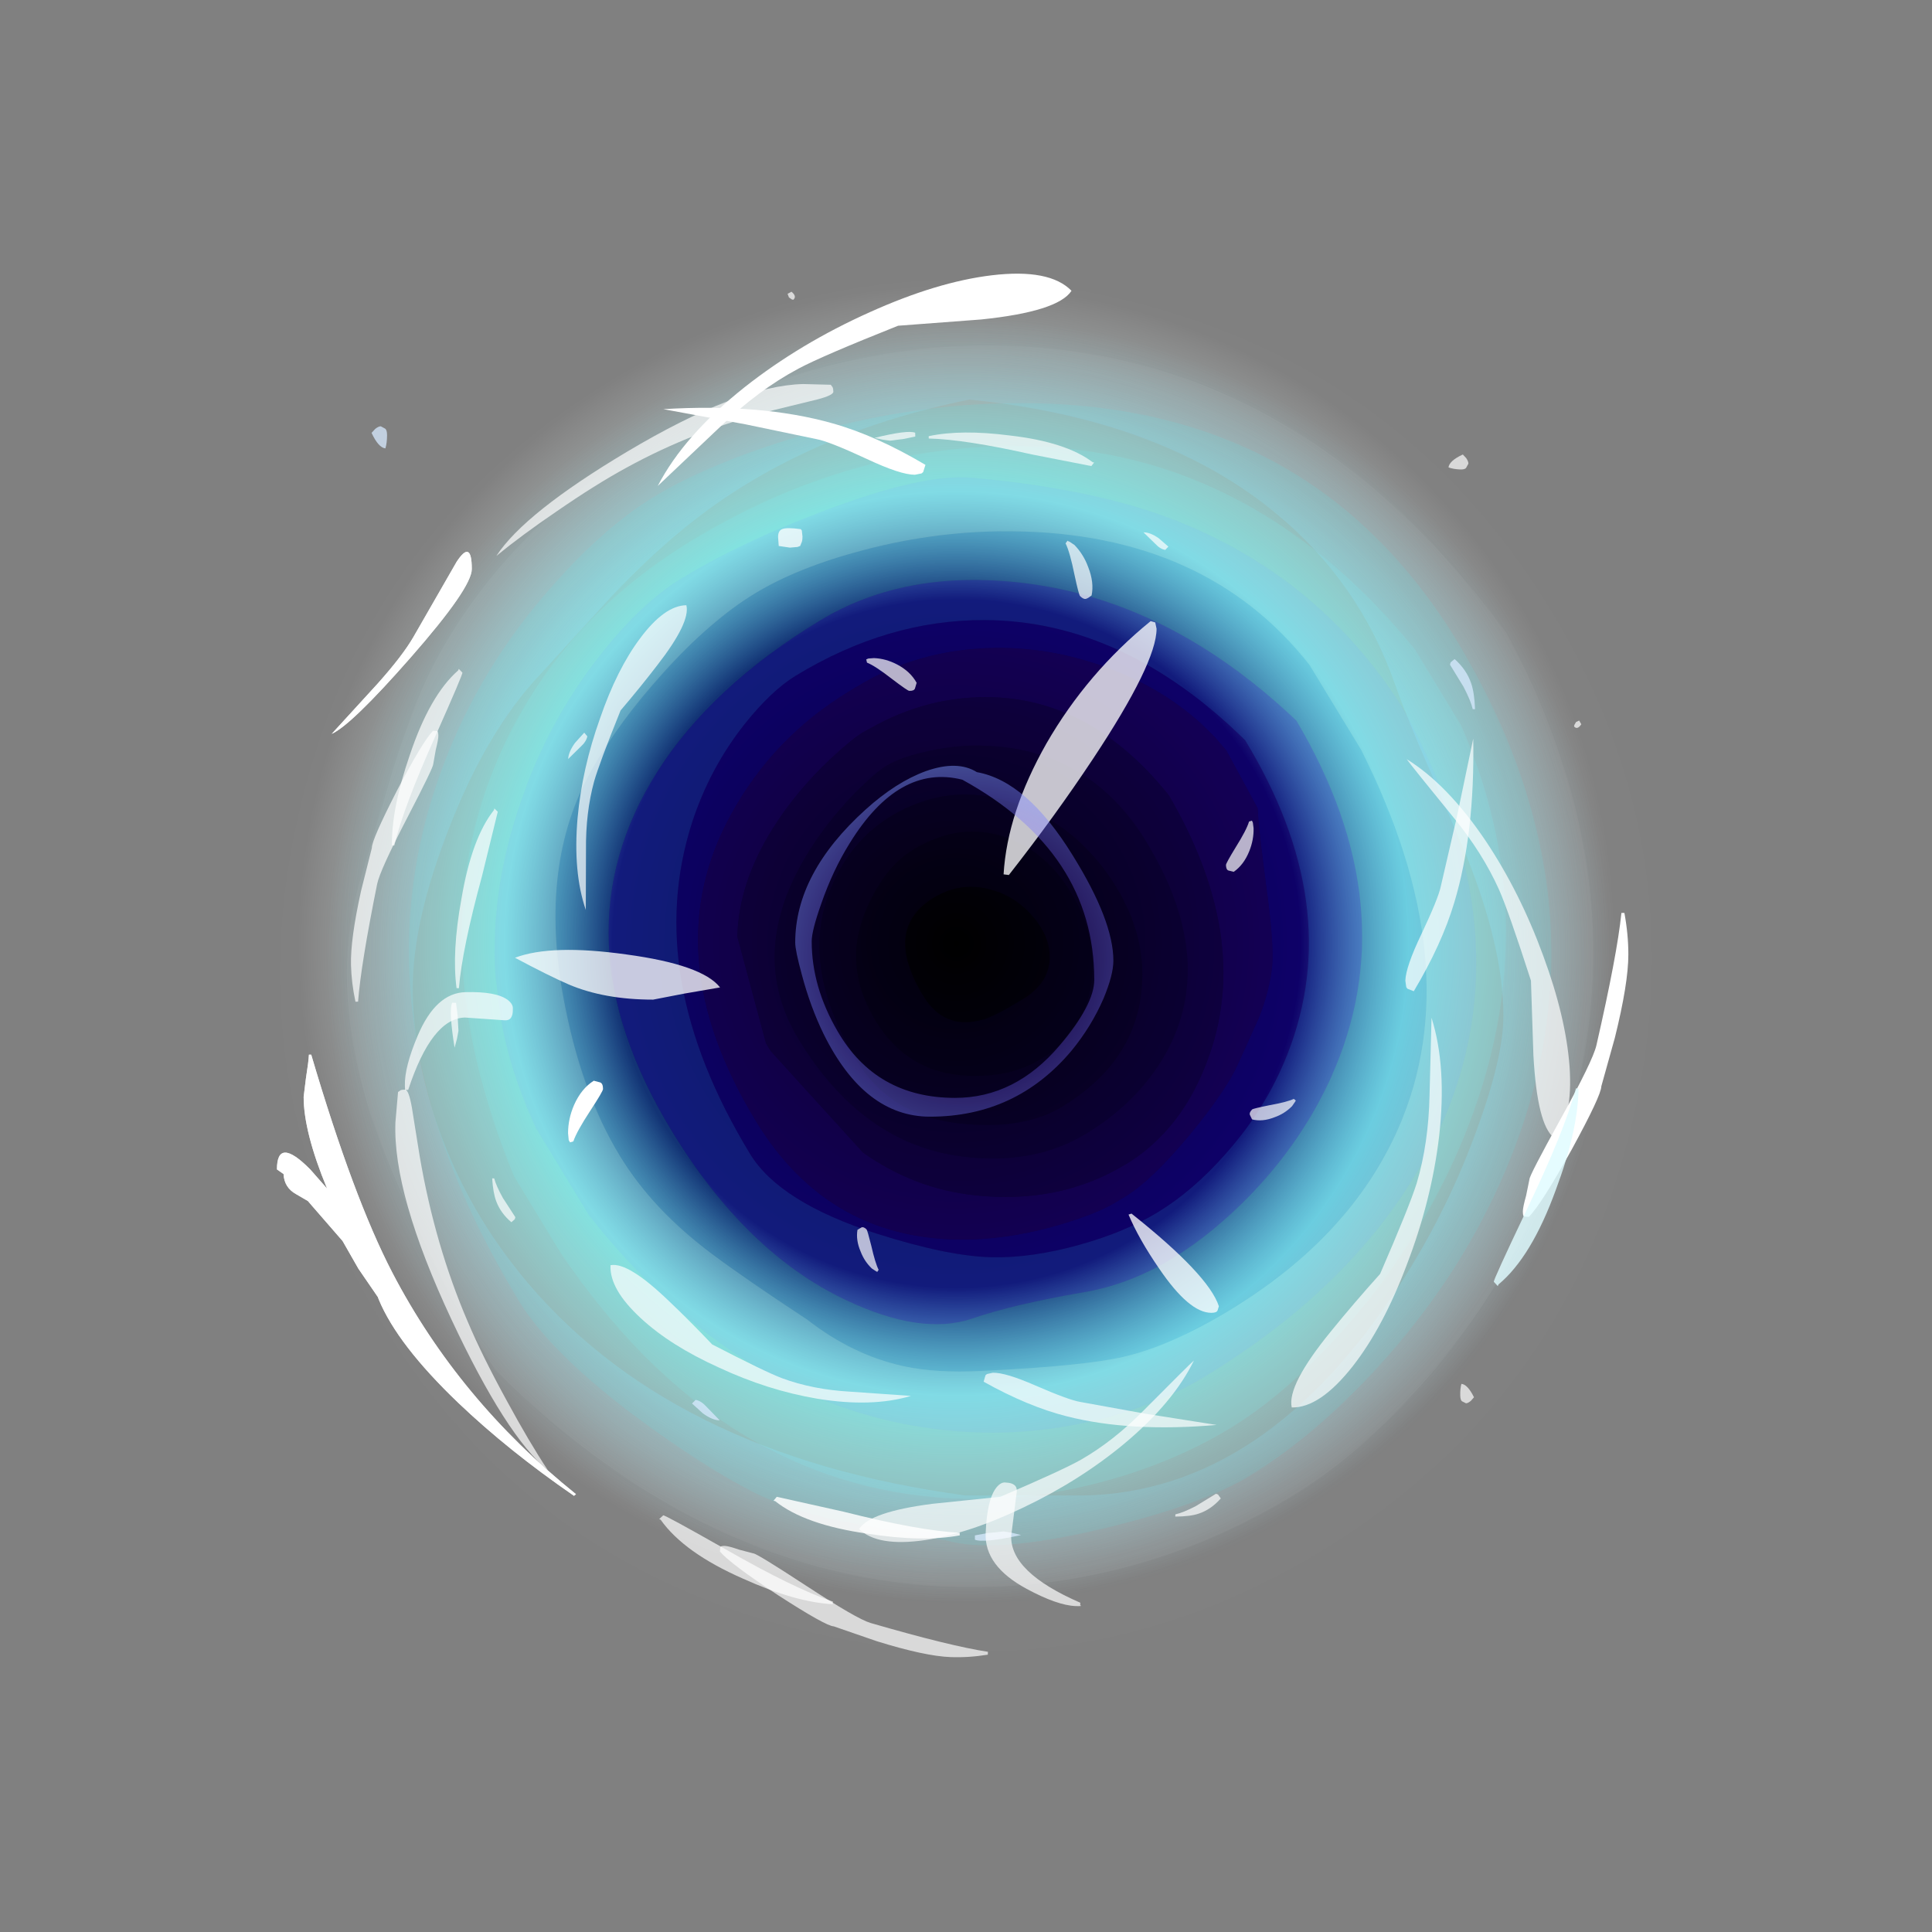 <?xml version="1.0" encoding="UTF-8" standalone="no"?>
<svg xmlns:ffdec="https://www.free-decompiler.com/flash" xmlns:xlink="http://www.w3.org/1999/xlink" ffdec:objectType="frame" height="293.0px" width="293.0px" xmlns="http://www.w3.org/2000/svg">
  <rect width="100%" height="100%" fill="#808080" stroke="none"/>
  <g transform="matrix(1.0, 0.0, 0.0, 1.0, 85.95, 179.05)">
    <use ffdec:characterId="1799" height="208.0" transform="matrix(1.0, 0.0, 0.0, 1.0, -43.45, -136.65)" width="208.0" xlink:href="#shape0"/>
    <use ffdec:characterId="1801" height="208.0" transform="matrix(0.519, 0.853, -0.853, 0.519, 95.279, -175.243)" width="208.0" xlink:href="#sprite0"/>
    <use ffdec:characterId="1823" height="119.0" transform="matrix(1.0, 0.0, 0.0, 1.0, -7.85, -98.95)" width="106.75" xlink:href="#shape2"/>
    <use ffdec:characterId="1824" height="202.25" transform="matrix(1.0, 0.0, 0.0, 1.0, -40.1, -134.45)" width="204.75" xlink:href="#shape3"/>
    <use ffdec:characterId="1825" height="192.15" transform="matrix(1.0, 0.0, 0.0, 1.0, -43.95, -137.55)" width="204.95" xlink:href="#shape4"/>
    <use ffdec:characterId="1826" height="198.95" transform="matrix(-0.884, 0.023, -0.023, -0.884, 157.02, 52.029)" width="212.0" xlink:href="#shape5"/>
    <use ffdec:characterId="1826" height="198.95" transform="matrix(-0.037, 0.971, -0.893, -0.034, 156.56, -130.146)" width="212.0" xlink:href="#shape5"/>
  </g>
  <defs>
    <g id="shape0" transform="matrix(1.0, 0.0, 0.0, 1.0, 104.0, 208.0)">
      <path d="M73.5 -30.5 Q43.05 0.0 0.0 0.0 -43.05 0.0 -73.55 -30.5 -104.0 -60.95 -104.0 -104.0 -104.0 -147.05 -73.55 -177.55 -43.05 -208.0 0.0 -208.0 43.05 -208.0 73.5 -177.55 104.0 -147.05 104.0 -104.0 104.0 -60.95 73.5 -30.5" fill="url(#gradient0)" fill-rule="evenodd" stroke="none"/>
    </g>
    <radialGradient cx="0" cy="0" gradientTransform="matrix(0.122, 0.0, 0.0, 0.122, -1.45, -107.3)" gradientUnits="userSpaceOnUse" id="gradient0" r="819.2" spreadMethod="pad">
      <stop offset="0.0" stop-color="#000000"/>
      <stop offset="0.522" stop-color="#0a003f"/>
      <stop offset="0.686" stop-color="#8afffb" stop-opacity="0.698"/>
      <stop offset="1.0" stop-color="#ffffff" stop-opacity="0.0"/>
    </radialGradient>
    <g id="sprite0" transform="matrix(1.0, 0.0, 0.0, 1.0, 104.0, 208.0)">
      <use ffdec:characterId="1800" height="208.0" transform="matrix(1.0, 0.0, 0.0, 1.0, -104.0, -208.0)" width="208.0" xlink:href="#shape1"/>
    </g>
    <g id="shape1" transform="matrix(1.0, 0.0, 0.0, 1.0, 104.0, 208.0)">
      <path d="M84.5 -126.05 Q88.55 -112.2 88.55 -100.55 88.55 -91.9 83.75 -77.15 78.55 -61.2 73.05 -56.15 L63.45 -45.4 Q56.85 -37.95 50.3 -34.15 43.2 -30.0 33.2 -25.9 17.65 -19.55 8.15 -19.55 -43.15 -19.55 -68.5 -53.6 -77.5 -65.65 -82.05 -80.65 -85.5 -91.9 -85.5 -100.5 -85.5 -110.45 -81.9 -124.1 -77.35 -141.35 -68.85 -155.3 -45.35 -194.2 -1.5 -193.35 45.3 -192.4 70.2 -156.35 79.55 -142.85 84.5 -126.05 M77.0 -124.3 Q72.55 -138.6 64.5 -150.85 43.55 -182.45 7.8 -187.25 L-5.75 -187.25 Q-45.8 -181.6 -64.15 -150.5 -76.85 -129.0 -76.85 -101.85 -76.85 -78.25 -64.1 -60.0 -46.45 -34.75 -8.35 -28.75 L5.25 -28.75 Q46.35 -30.75 66.4 -57.9 74.0 -68.2 77.8 -81.25 80.85 -91.8 80.85 -101.8 80.85 -111.8 77.0 -124.3" fill="#75ffff" fill-opacity="0.137" fill-rule="evenodd" stroke="none"/>
      <path d="M84.5 -126.05 Q79.55 -142.85 70.2 -156.35 45.3 -192.4 -1.5 -193.35 -45.35 -194.2 -68.85 -155.3 -77.35 -141.35 -81.9 -124.1 -85.5 -110.45 -85.5 -100.5 -85.5 -91.9 -82.05 -80.65 -77.5 -65.65 -68.5 -53.6 -43.15 -19.55 8.15 -19.55 17.65 -19.55 33.2 -25.9 43.2 -30.0 50.3 -34.15 56.85 -37.95 63.45 -45.4 L73.05 -56.15 Q78.55 -61.2 83.75 -77.15 88.55 -91.9 88.55 -100.55 88.55 -112.2 84.5 -126.05 M90.0 -131.05 Q94.55 -116.75 94.55 -104.75 94.55 -76.6 79.8 -53.7 59.35 -22.0 15.25 -11.0 L2.15 -11.0 -11.15 -12.35 Q-20.45 -13.35 -27.35 -14.95 -47.8 -19.75 -59.15 -32.35 L-70.7 -45.1 Q-76.6 -51.85 -79.75 -56.55 -86.7 -66.95 -90.2 -80.65 -93.2 -92.5 -93.2 -105.1 -93.2 -118.1 -89.25 -131.8 -84.5 -148.35 -74.95 -161.65 -50.25 -196.25 -0.5 -200.4 47.9 -197.9 74.45 -161.7 84.6 -147.9 90.0 -131.05" fill="#ffffff" fill-opacity="0.047" fill-rule="evenodd" stroke="none"/>
      <path d="M90.0 -131.05 Q84.6 -147.9 74.45 -161.7 47.9 -197.9 -0.5 -200.4 -50.25 -196.25 -74.95 -161.65 -84.5 -148.35 -89.25 -131.8 -93.2 -118.1 -93.2 -105.1 -93.2 -92.5 -90.2 -80.65 -86.7 -66.95 -79.75 -56.55 -76.6 -51.85 -70.7 -45.1 L-59.15 -32.35 Q-47.8 -19.75 -27.35 -14.95 -20.45 -13.35 -11.15 -12.35 L2.15 -11.0 15.25 -11.0 Q59.35 -22.0 79.8 -53.7 94.55 -76.6 94.55 -104.75 94.55 -116.75 90.0 -131.05 M73.5 -30.5 Q43.05 0.0 0.0 0.0 -43.05 0.0 -73.55 -30.5 -104.0 -60.95 -104.0 -104.0 -104.0 -147.05 -73.55 -177.55 -43.05 -208.0 0.0 -208.0 43.05 -208.0 73.5 -177.55 104.0 -147.05 104.0 -104.0 104.0 -60.95 73.5 -30.5" fill="#ffffff" fill-opacity="0.008" fill-rule="evenodd" stroke="none"/>
      <path d="M13.95 -149.0 Q7.25 -151.95 4.2 -153.45 L2.55 -154.3 -7.4 -154.8 -10.1 -154.35 -12.85 -153.65 Q-21.05 -151.25 -28.25 -145.3 -35.75 -139.15 -40.1 -130.85 -44.85 -121.8 -44.85 -111.9 L-44.85 -111.5 -44.85 -111.1 -44.85 -110.4 Q-44.85 -97.05 -38.25 -85.55 -26.2 -64.5 3.55 -64.5 25.15 -64.5 35.8 -82.9 39.35 -89.15 41.2 -96.6 42.5 -101.8 42.5 -104.8 L42.5 -105.65 42.5 -106.5 Q42.5 -111.15 39.55 -119.75 36.75 -127.8 34.3 -131.4 L29.9 -137.85 Q27.1 -141.55 24.15 -143.75 21.5 -145.7 13.95 -149.0 M44.9 -122.8 Q47.1 -115.7 47.1 -109.5 47.1 -103.7 45.15 -96.75 43.1 -89.45 39.8 -84.3 36.2 -78.7 27.7 -71.3 15.95 -61.15 7.35 -61.15 -24.1 -61.15 -40.2 -79.75 -45.85 -86.3 -48.85 -94.35 -51.1 -100.5 -51.1 -104.85 -51.1 -121.2 -43.4 -133.75 -32.35 -151.7 -7.25 -158.05 22.1 -158.05 36.75 -138.85 42.15 -131.8 44.9 -122.8" fill="#1604b5" fill-opacity="0.349" fill-rule="evenodd" stroke="none"/>
      <path d="M13.95 -149.0 Q21.5 -145.7 24.15 -143.75 27.1 -141.55 29.9 -137.85 L34.3 -131.4 Q36.75 -127.8 39.55 -119.75 42.5 -111.15 42.5 -106.5 L42.5 -105.65 42.5 -104.8 Q42.5 -101.8 41.2 -96.6 39.35 -89.15 35.8 -82.9 25.15 -64.5 3.55 -64.5 -26.2 -64.5 -38.25 -85.55 -44.85 -97.05 -44.85 -110.4 L-44.85 -111.1 -44.85 -111.5 -44.85 -111.9 Q-44.85 -121.8 -40.1 -130.85 -35.75 -139.15 -28.25 -145.3 -21.05 -151.25 -12.85 -153.65 L-10.1 -154.35 -7.4 -154.8 2.55 -154.3 4.2 -153.45 Q7.25 -151.95 13.95 -149.0 M38.35 -109.15 L38.35 -109.85 Q38.05 -120.35 29.8 -129.7 17.7 -143.35 -6.15 -143.8 -24.45 -141.4 -32.75 -128.7 -38.15 -120.4 -38.4 -110.05 L-38.45 -109.0 Q-38.45 -107.05 -37.55 -102.7 -36.05 -95.75 -33.2 -90.0 -28.8 -81.1 -21.85 -76.65 L-5.75 -71.95 -5.45 -71.95 -5.15 -71.95 -4.75 -71.95 -4.4 -71.95 16.05 -75.9 Q24.8 -79.65 30.5 -87.1 38.35 -97.35 38.35 -109.15" fill="#240082" fill-opacity="0.365" fill-rule="evenodd" stroke="none"/>
      <path d="M17.85 -124.2 Q10.75 -130.1 0.25 -129.7 -10.05 -129.2 -17.35 -123.1 -25.35 -116.4 -25.35 -106.0 -25.35 -98.65 -20.5 -92.3 -12.95 -82.35 3.55 -82.35 13.95 -82.35 20.6 -91.65 25.85 -98.85 25.85 -105.4 25.85 -117.6 17.85 -124.2 M31.25 -106.35 Q31.25 -97.05 24.45 -88.5 14.9 -76.5 -3.65 -76.5 -18.7 -76.5 -26.85 -91.85 -29.55 -96.95 -31.15 -103.05 -32.25 -107.45 -32.25 -109.4 -32.25 -112.05 -30.85 -116.1 -29.1 -121.25 -26.0 -125.4 -17.3 -137.2 -1.85 -137.2 18.4 -137.2 26.6 -123.9 31.25 -116.3 31.25 -106.35" fill="#10003c" fill-opacity="0.408" fill-rule="evenodd" stroke="none"/>
      <path d="M17.85 -124.2 Q25.85 -117.6 25.85 -105.4 25.85 -98.85 20.6 -91.65 13.95 -82.35 3.55 -82.35 -12.95 -82.35 -20.5 -92.3 -25.35 -98.65 -25.35 -106.0 -25.35 -116.4 -17.35 -123.1 -10.05 -129.2 0.25 -129.7 10.75 -130.1 17.85 -124.2 M18.0 -106.3 Q18.0 -114.05 12.2 -118.85 6.9 -123.2 -0.6 -123.4 -8.25 -123.6 -13.45 -119.4 -19.25 -114.7 -19.25 -106.25 -19.25 -101.45 -15.5 -95.95 -10.05 -87.95 0.0 -87.95 9.2 -87.95 14.3 -95.45 18.0 -100.9 18.0 -106.3" fill="#0b0028" fill-opacity="0.408" fill-rule="evenodd" stroke="none"/>
      <path d="M8.8 -108.8 Q8.8 -113.35 5.65 -115.45 2.8 -117.3 -1.3 -116.55 -5.4 -115.85 -8.25 -112.95 -11.4 -109.75 -11.4 -105.25 -11.4 -96.1 0.5 -96.1 6.65 -96.1 8.3 -101.95 8.8 -103.65 8.8 -108.8 M18.0 -106.3 Q18.0 -100.9 14.3 -95.45 9.2 -87.95 0.0 -87.95 -10.05 -87.95 -15.5 -95.95 -19.25 -101.45 -19.25 -106.25 -19.25 -114.7 -13.45 -119.4 -8.25 -123.6 -0.6 -123.4 6.9 -123.2 12.2 -118.85 18.0 -114.05 18.0 -106.3" fill="#07001a" fill-opacity="0.408" fill-rule="evenodd" stroke="none"/>
      <path d="M8.8 -108.8 Q8.8 -103.65 8.3 -101.95 6.65 -96.1 0.5 -96.1 -11.4 -96.1 -11.4 -105.25 -11.4 -109.75 -8.25 -112.95 -5.4 -115.85 -1.3 -116.55 2.8 -117.3 5.65 -115.45 8.8 -113.35 8.8 -108.8" fill="#000000" fill-opacity="0.408" fill-rule="evenodd" stroke="none"/>
      <path d="M38.35 -109.15 Q38.35 -97.35 30.5 -87.1 24.8 -79.65 16.05 -75.9 L-4.4 -71.95 -4.75 -71.95 -5.15 -71.95 -5.45 -71.95 -5.75 -71.95 -21.85 -76.65 Q-28.8 -81.1 -33.2 -90.0 -36.05 -95.75 -37.55 -102.7 -38.45 -107.05 -38.45 -109.0 L-38.4 -110.05 Q-38.15 -120.4 -32.75 -128.7 -24.45 -141.4 -6.15 -143.8 17.7 -143.35 29.8 -129.7 38.05 -120.35 38.35 -109.85 L38.35 -109.15 M31.25 -106.35 Q31.25 -116.3 26.6 -123.9 18.4 -137.2 -1.85 -137.2 -17.3 -137.2 -26.0 -125.4 -29.1 -121.25 -30.85 -116.1 -32.25 -112.05 -32.25 -109.4 -32.25 -107.45 -31.15 -103.05 -29.55 -96.95 -26.85 -91.85 -18.7 -76.5 -3.65 -76.5 14.9 -76.5 24.45 -88.5 31.25 -97.05 31.25 -106.35" fill="#160051" fill-opacity="0.408" fill-rule="evenodd" stroke="none"/>
      <path d="M52.05 -123.3 Q54.25 -115.0 54.25 -107.75 54.25 -100.1 51.65 -93.55 47.7 -83.6 46.25 -77.0 44.5 -69.0 33.8 -62.0 19.8 -52.8 -1.85 -52.8 -36.45 -52.8 -49.55 -79.25 -56.35 -93.0 -56.35 -112.25 -56.35 -127.45 -45.15 -141.7 -31.35 -159.3 -5.75 -166.25 27.35 -165.85 43.3 -142.55 49.15 -134.0 52.05 -123.3 M44.9 -122.8 Q42.15 -131.8 36.75 -138.85 22.1 -158.05 -7.25 -158.05 -32.35 -151.7 -43.4 -133.75 -51.1 -121.2 -51.1 -104.85 -51.1 -100.5 -48.85 -94.35 -45.85 -86.3 -40.2 -79.75 -24.1 -61.15 7.35 -61.15 15.95 -61.15 27.7 -71.3 36.2 -78.7 39.8 -84.3 43.1 -89.45 45.15 -96.75 47.1 -103.7 47.1 -109.5 47.1 -115.7 44.9 -122.8" fill="#2455ff" fill-opacity="0.318" fill-rule="evenodd" stroke="none"/>
      <path d="M61.2 -148.35 Q43.45 -179.25 0.85 -181.05 -22.65 -180.55 -41.3 -166.35 -51.8 -158.35 -62.9 -143.3 -67.3 -137.35 -70.25 -121.6 -72.75 -108.2 -72.75 -97.65 -72.75 -90.45 -69.2 -81.05 -65.3 -70.6 -58.35 -61.55 L-58.15 -61.3 -57.8 -60.9 Q-48.3 -48.7 -35.9 -42.2 L-29.8 -39.45 -29.5 -39.35 Q-26.05 -38.0 -22.4 -37.1 L-19.8 -36.5 -16.25 -35.85 -12.95 -35.4 2.65 -35.4 Q38.85 -39.85 57.7 -63.5 65.1 -72.8 68.9 -84.05 72.15 -93.7 72.15 -102.65 72.15 -129.25 61.2 -148.35 M77.0 -124.3 Q80.85 -111.8 80.85 -101.8 80.85 -91.8 77.8 -81.25 74.0 -68.2 66.4 -57.9 46.35 -30.75 5.25 -28.75 L-8.35 -28.75 Q-46.45 -34.75 -64.1 -60.0 -76.85 -78.25 -76.85 -101.85 -76.85 -129.0 -64.15 -150.5 -45.8 -181.6 -5.75 -187.25 L7.8 -187.25 Q43.55 -182.45 64.5 -150.85 72.55 -138.6 77.0 -124.3" fill="#75ffff" fill-opacity="0.247" fill-rule="evenodd" stroke="none"/>
      <path d="M55.2 -147.3 Q65.5 -132.55 65.5 -111.15 65.5 -100.65 63.15 -93.55 61.15 -87.55 53.75 -74.0 50.45 -67.9 46.95 -64.25 41.55 -58.6 33.4 -55.5 23.15 -50.65 17.3 -48.3 6.85 -44.1 -2.65 -44.1 -14.2 -44.1 -27.75 -49.3 -46.95 -56.6 -54.95 -70.85 -59.1 -78.3 -61.95 -87.9 -65.0 -98.15 -65.0 -106.05 -65.0 -113.65 -62.05 -123.55 -58.7 -134.8 -52.7 -144.4 -37.2 -169.3 -11.95 -172.35 L3.15 -172.35 Q39.7 -169.4 55.2 -147.3 M52.05 -123.3 Q49.15 -134.0 43.3 -142.55 27.35 -165.85 -5.75 -166.25 -31.35 -159.3 -45.15 -141.7 -56.35 -127.45 -56.35 -112.25 -56.35 -93.0 -49.55 -79.25 -36.45 -52.8 -1.85 -52.8 19.8 -52.8 33.8 -62.0 44.5 -69.0 46.25 -77.0 47.7 -83.6 51.65 -93.55 54.25 -100.1 54.25 -107.75 54.25 -115.0 52.05 -123.3" fill="#29b0fa" fill-opacity="0.29" fill-rule="evenodd" stroke="none"/>
      <path d="M61.2 -148.35 Q72.15 -129.25 72.15 -102.65 72.15 -93.7 68.9 -84.05 65.1 -72.8 57.7 -63.5 38.85 -39.85 2.65 -35.4 L-12.95 -35.4 -16.25 -35.85 -19.8 -36.5 -22.4 -37.1 Q-26.05 -38.0 -29.5 -39.35 L-29.8 -39.45 -35.9 -42.2 Q-48.3 -48.7 -57.8 -60.9 L-58.15 -61.3 -58.35 -61.55 Q-65.3 -70.6 -69.2 -81.05 -72.75 -90.45 -72.75 -97.65 -72.75 -108.2 -70.25 -121.6 -67.3 -137.35 -62.9 -143.3 -51.8 -158.35 -41.3 -166.35 -22.65 -180.55 0.85 -181.05 43.45 -179.25 61.2 -148.35 M55.2 -147.3 Q39.7 -169.4 3.15 -172.35 L-11.95 -172.35 Q-37.2 -169.3 -52.7 -144.4 -58.7 -134.8 -62.05 -123.55 -65.0 -113.65 -65.0 -106.05 -65.0 -98.15 -61.95 -87.9 -59.1 -78.3 -54.95 -70.85 -46.95 -56.6 -27.75 -49.3 -14.2 -44.1 -2.65 -44.1 6.85 -44.1 17.3 -48.3 23.15 -50.65 33.4 -55.5 41.55 -58.6 46.95 -64.25 50.45 -67.9 53.75 -74.0 61.15 -87.55 63.15 -93.55 65.5 -100.65 65.5 -111.15 65.5 -132.55 55.2 -147.3" fill="#76dffe" fill-opacity="0.365" fill-rule="evenodd" stroke="none"/>
    </g>
    <g id="shape2" transform="matrix(1.0, 0.0, 0.0, 1.0, 67.25, 156.75)">
      <path d="M30.05 -141.5 Q30.05 -136.3 20.4 -121.75 14.7 -113.15 7.65 -104.15 L6.85 -104.25 Q7.4 -113.6 13.35 -124.1 19.55 -134.85 29.15 -142.65 L29.85 -142.45 30.05 -141.5 M26.25 -52.8 Q37.95 -43.5 39.5 -38.75 L39.3 -38.1 Q39.15 -37.75 38.35 -37.75 35.0 -37.75 30.45 -44.45 27.35 -48.95 25.8 -52.65 L26.25 -52.8 M-23.65 -155.5 Q-23.65 -154.8 -23.8 -154.55 L-24.0 -154.05 -24.4 -153.9 -25.55 -153.8 -27.25 -154.05 -27.35 -155.4 Q-27.35 -156.35 -26.75 -156.6 -26.05 -156.9 -23.9 -156.6 L-23.75 -156.4 -23.65 -155.5 M-59.1 -87.55 Q-62.1 -88.85 -67.25 -91.6 -61.75 -93.7 -50.35 -92.1 -38.85 -90.55 -36.15 -87.1 L-41.65 -86.15 -46.3 -85.25 Q-53.7 -85.25 -59.1 -87.55" fill="#ffffff" fill-opacity="0.769" fill-rule="evenodd" stroke="none"/>
    </g>
    <g id="shape3" transform="matrix(1.0, 0.0, 0.0, 1.0, 99.5, 192.25)">
      <path d="M99.65 -108.0 Q105.25 -91.9 105.25 -79.1 105.25 -70.75 97.7 -52.15 90.15 -33.45 85.0 -29.4 81.85 -26.95 73.75 -17.95 66.25 -9.6 59.55 -5.0 37.9 10.0 -5.1 10.0 -41.7 10.0 -66.3 -15.45 L-70.7 -20.3 Q-74.85 -24.65 -79.3 -31.3 -87.3 -43.25 -91.0 -52.55 -94.6 -61.9 -96.5 -72.85 -97.95 -81.0 -98.25 -88.75 -99.5 -96.6 -99.5 -105.15 -99.5 -121.95 -97.2 -129.6 -93.1 -143.3 -79.4 -153.15 L-63.2 -165.3 Q-53.75 -172.35 -46.9 -176.5 -27.65 -188.25 -4.05 -192.05 L-4.05 -192.25 13.3 -192.25 Q49.8 -187.95 70.8 -170.05 86.8 -156.45 90.25 -139.25 92.15 -129.65 99.65 -108.0 M17.35 -107.1 Q23.5 -97.2 23.5 -91.15 23.5 -89.0 22.0 -85.4 20.15 -81.15 17.15 -77.5 8.75 -67.5 -4.3 -67.5 -14.25 -67.5 -20.45 -80.05 -22.45 -84.15 -23.75 -89.05 -24.75 -92.7 -24.75 -93.9 -24.75 -104.45 -14.05 -114.1 -9.45 -118.25 -4.95 -119.9 -0.15 -121.6 2.8 -119.75 10.4 -118.4 17.35 -107.1 M71.6 -119.8 Q68.1 -127.75 66.15 -133.25 60.75 -148.5 48.45 -158.75 31.1 -173.3 1.65 -176.25 -22.95 -171.25 -39.95 -158.05 -46.15 -153.25 -52.8 -146.2 L-63.4 -134.6 Q-71.5 -126.05 -77.25 -111.25 -82.75 -97.2 -82.75 -87.0 -82.75 -77.4 -79.3 -67.05 -75.05 -54.35 -66.55 -43.8 -44.25 -16.15 1.1 -10.05 L17.25 -10.05 Q45.25 -9.6 66.0 -40.6 73.65 -52.0 78.45 -65.05 82.65 -76.45 82.65 -82.75 82.65 -93.15 76.95 -107.3 L71.6 -119.8 M20.6 -88.25 Q20.6 -107.6 0.6 -118.6 -9.05 -121.05 -16.5 -108.95 -19.05 -104.85 -20.8 -99.8 -22.25 -95.7 -22.25 -94.1 -22.25 -87.2 -18.35 -80.5 -12.5 -70.35 -0.5 -70.35 8.6 -70.35 15.35 -78.3 20.6 -84.5 20.6 -88.25" fill="url(#gradient1)" fill-rule="evenodd" stroke="none"/>
    </g>
    <radialGradient cx="0" cy="0" gradientTransform="matrix(0.119, 0.0, 0.0, 0.119, 1.55, -91.1)" gradientUnits="userSpaceOnUse" id="gradient1" r="819.2" spreadMethod="pad">
      <stop offset="0.0" stop-color="#6600ff" stop-opacity="0.012"/>
      <stop offset="0.478" stop-color="#8aeeff" stop-opacity="0.749"/>
      <stop offset="1.0" stop-color="#8ae2ff" stop-opacity="0.0"/>
    </radialGradient>
    <g id="shape4" transform="matrix(1.0, 0.0, 0.0, 1.0, 103.35, 195.35)">
      <path d="M-73.8 -150.55 Q-73.8 -147.7 -83.1 -137.1 -92.1 -126.85 -95.05 -125.55 L-88.1 -133.15 Q-84.3 -137.4 -82.65 -140.25 L-76.1 -151.65 Q-73.8 -155.15 -73.8 -150.55 M-98.15 -76.9 Q-91.75 -55.2 -85.85 -43.85 -75.8 -24.55 -58.0 -10.25 L-58.3 -10.0 Q-68.25 -16.85 -75.85 -24.1 -85.05 -32.9 -87.9 -39.75 L-88.05 -40.15 -91.0 -44.45 -93.4 -48.65 -98.05 -54.0 -98.65 -54.7 -100.45 -55.75 Q-102.25 -56.75 -102.35 -58.8 L-103.35 -59.5 Q-103.35 -64.6 -98.3 -59.5 L-95.75 -56.6 Q-99.3 -65.2 -99.3 -70.5 L-98.95 -73.35 Q-98.55 -75.85 -98.5 -76.9 L-98.15 -76.9" fill="#ffffff" fill-rule="evenodd" stroke="none"/>
      <path d="M101.0 -98.4 Q101.6 -95.15 101.6 -92.1 101.6 -87.7 99.55 -79.45 L97.5 -72.1 Q97.5 -70.75 93.0 -62.5 88.4 -54.2 86.5 -52.3 L85.8 -52.35 Q85.6 -52.4 85.6 -53.15 85.6 -53.75 86.1 -55.55 L86.6 -58.0 Q86.6 -58.6 91.3 -67.1 96.2 -75.95 96.75 -78.3 99.9 -92.05 100.55 -98.4 L101.0 -98.4 M-5.35 -165.25 L-5.6 -165.05 -6.6 -164.85 Q-8.8 -164.85 -13.9 -167.25 -19.6 -169.9 -21.5 -170.25 L-32.3 -172.5 -44.75 -174.8 Q-29.9 -175.7 -19.1 -172.65 -12.5 -170.8 -5.0 -166.35 L-5.35 -165.25" fill="#ffffff" fill-rule="evenodd" stroke="none"/>
      <path d="M3.45 -188.4 L-9.15 -187.45 Q-20.7 -182.85 -24.25 -180.95 -30.35 -177.7 -36.1 -172.15 L-45.6 -163.15 Q-41.6 -170.85 -32.4 -178.15 -23.95 -184.8 -13.45 -189.5 -3.25 -194.1 5.05 -195.1 13.85 -196.15 17.15 -192.75 15.1 -189.6 3.45 -188.4 M-54.35 -72.7 Q-53.9 -72.55 -53.9 -71.7 -53.9 -71.35 -55.8 -68.45 -57.9 -65.25 -58.4 -63.75 L-58.9 -63.6 -59.1 -63.95 -59.2 -65.0 Q-59.2 -67.15 -58.3 -69.25 -57.2 -71.75 -55.3 -72.95 L-54.35 -72.7" fill="#ffffff" fill-rule="evenodd" stroke="none"/>
      <path d="M74.55 -136.05 L74.65 -136.4 75.25 -136.9 Q77.05 -135.3 77.75 -133.25 78.25 -131.85 78.35 -129.3 L78.0 -129.3 Q77.7 -130.6 76.6 -132.7 L74.55 -136.05 M4.4 -4.35 L6.85 -4.6 8.1 -4.4 9.5 -4.05 Q3.75 -2.8 2.5 -3.35 L2.5 -4.0 4.4 -4.35 M-86.95 -171.85 Q-86.65 -171.65 -86.65 -170.85 -86.65 -169.7 -86.9 -168.85 -87.95 -168.95 -89.0 -171.2 L-88.45 -171.8 Q-87.95 -172.2 -87.6 -172.2 L-86.95 -171.85 M-36.2 -21.45 Q-37.3 -21.45 -38.75 -22.5 L-40.4 -24.0 -39.85 -24.55 Q-39.0 -24.4 -38.2 -23.5 L-36.2 -21.45" fill="#d7eaff" fill-opacity="0.757" fill-rule="evenodd" stroke="none"/>
      <path d="M-73.8 -150.55 Q-73.8 -147.7 -83.1 -137.1 -92.1 -126.85 -95.05 -125.55 L-88.1 -133.15 Q-84.3 -137.4 -82.65 -140.25 L-76.1 -151.65 Q-73.8 -155.15 -73.8 -150.55 M-98.15 -76.9 Q-91.75 -55.2 -85.85 -43.85 -75.8 -24.55 -58.0 -10.25 L-58.3 -10.0 Q-68.25 -16.85 -75.85 -24.1 -85.05 -32.9 -87.9 -39.75 L-88.05 -40.15 -91.0 -44.45 -93.4 -48.65 -98.05 -54.0 -98.65 -54.7 -100.45 -55.75 Q-102.25 -56.75 -102.35 -58.8 L-103.35 -59.5 Q-103.35 -64.6 -98.3 -59.5 L-95.75 -56.6 Q-99.3 -65.2 -99.3 -70.5 L-98.95 -73.35 Q-98.55 -75.85 -98.5 -76.9 L-98.15 -76.9" fill="#ffffff" fill-opacity="0.737" fill-rule="evenodd" stroke="none"/>
      <path d="M19.7 -150.8 Q20.6 -148.5 20.2 -146.55 19.7 -146.15 19.4 -146.05 19.0 -145.9 18.45 -146.45 18.25 -146.65 17.6 -149.7 16.9 -153.15 16.25 -154.45 L16.55 -154.85 Q16.65 -154.75 16.85 -154.7 L17.6 -154.2 Q19.0 -152.75 19.7 -150.8 M71.45 -70.75 L71.75 -82.5 Q74.1 -75.05 72.9 -64.5 71.75 -54.8 68.0 -45.05 64.45 -35.6 59.8 -29.65 54.8 -23.3 50.55 -23.4 49.8 -26.75 56.5 -34.95 59.95 -39.2 63.95 -43.65 68.4 -53.9 69.5 -57.4 71.3 -63.45 71.45 -70.75" fill="#ffffff" fill-opacity="0.698" fill-rule="evenodd" stroke="none"/>
      <path d="M93.65 -71.8 L94.05 -71.75 Q93.95 -65.35 90.6 -56.4 86.9 -46.2 81.9 -42.05 L81.8 -41.8 81.2 -42.45 Q81.05 -42.6 86.05 -53.1 91.85 -65.15 93.65 -71.8" fill="#dffbff" fill-opacity="0.827" fill-rule="evenodd" stroke="none"/>
      <path d="M0.2 -4.0 Q-5.4 -2.95 -13.75 -4.25 -23.3 -5.6 -27.8 -9.2 L-28.05 -9.25 -27.55 -9.85 -17.45 -7.6 Q-5.95 -4.7 0.2 -4.4 L0.2 -4.0" fill="#ffffff" fill-opacity="0.847" fill-rule="evenodd" stroke="none"/>
    </g>
    <g id="shape5" transform="matrix(1.0, 0.0, 0.0, 1.0, 110.4, 193.45)">
      <path d="M101.0 -98.4 Q101.6 -95.15 101.6 -92.1 101.6 -87.7 99.55 -79.45 L97.5 -72.1 Q97.5 -70.75 93.0 -62.5 88.4 -54.2 86.5 -52.3 L85.8 -52.35 Q85.6 -52.4 85.6 -53.15 85.6 -53.75 86.1 -55.55 L86.6 -58.0 Q86.6 -58.6 91.3 -67.1 96.2 -75.95 96.75 -78.3 99.9 -92.05 100.55 -98.4 L101.0 -98.4 M-5.35 -165.25 L-5.6 -165.05 -6.6 -164.85 Q-8.8 -164.85 -13.9 -167.25 -19.6 -169.9 -21.5 -170.25 L-32.3 -172.5 -44.75 -174.8 Q-29.9 -175.7 -19.1 -172.65 -12.5 -170.8 -5.0 -166.35 L-5.35 -165.25" fill="#ffffff" fill-opacity="0.698" fill-rule="evenodd" stroke="none"/>
      <path d="M4.3 -187.05 L-7.35 -186.15 Q-18.05 -181.9 -21.35 -180.15 -27.0 -177.1 -32.35 -171.95 -40.4 -164.25 -41.15 -163.65 -37.45 -170.75 -28.9 -177.55 -21.1 -183.7 -11.35 -188.05 -1.9 -192.3 5.8 -193.25 13.95 -194.2 17.0 -191.05 15.1 -188.15 4.3 -187.05 M-48.85 -78.85 Q-48.85 -78.55 -50.6 -75.85 -52.55 -72.9 -53.0 -71.5 L-53.5 -71.35 -53.65 -71.7 -53.75 -72.65 Q-53.75 -74.65 -52.9 -76.6 -51.9 -78.9 -50.15 -80.05 L-49.25 -79.8 Q-48.85 -79.65 -48.85 -78.85" fill="#ffffff" fill-opacity="0.698" fill-rule="evenodd" stroke="none"/>
      <path d="M74.55 -136.05 L74.65 -136.4 75.25 -136.9 Q77.05 -135.3 77.75 -133.25 78.25 -131.85 78.35 -129.3 L78.0 -129.3 Q77.7 -130.6 76.6 -132.7 L74.55 -136.05 M4.4 -4.35 L6.85 -4.6 8.1 -4.4 9.5 -4.05 Q3.75 -2.8 2.5 -3.35 L2.5 -4.0 4.4 -4.35 M-86.95 -171.85 Q-86.65 -171.65 -86.65 -170.85 -86.65 -169.7 -86.9 -168.85 -87.95 -168.95 -89.0 -171.2 L-88.45 -171.8 Q-87.95 -172.2 -87.6 -172.2 L-86.95 -171.85 M-36.2 -21.45 Q-37.3 -21.45 -38.75 -22.5 L-40.4 -24.0 -39.85 -24.55 Q-39.0 -24.4 -38.2 -23.5 L-36.2 -21.45" fill="#ffffff" fill-opacity="0.698" fill-rule="evenodd" stroke="none"/>
      <path d="M92.9 -113.0 Q92.9 -109.85 90.5 -104.55 87.2 -97.25 82.1 -97.25 76.75 -97.25 74.85 -98.8 73.95 -99.55 74.05 -100.35 74.05 -102.4 75.5 -102.25 L82.3 -101.6 Q88.0 -101.6 92.35 -113.75 L92.75 -113.75 Q92.9 -114.25 92.9 -113.0 M64.35 -15.25 Q70.55 -19.25 74.85 -22.6 69.85 -15.35 51.95 -5.3 32.7 5.5 21.5 5.5 L16.75 5.25 16.55 4.95 Q16.35 4.8 16.35 4.05 16.35 3.45 19.1 2.8 L26.7 1.15 Q40.45 -2.0 52.15 -8.05 57.45 -10.75 64.35 -15.25 M-109.5 -55.9 L-110.05 -55.65 -110.4 -56.3 Q-109.7 -57.3 -109.15 -56.65 L-109.2 -56.4 -109.5 -55.9" fill="#ffffff" fill-opacity="0.698" fill-rule="evenodd" stroke="none"/>
      <path d="M12.75 -147.05 L13.0 -146.9 13.65 -146.45 Q14.9 -145.2 15.5 -143.5 16.3 -141.5 15.95 -139.75 L15.25 -139.35 Q14.9 -139.2 14.4 -139.7 14.25 -139.85 13.65 -142.55 13.05 -145.55 12.5 -146.7 L12.75 -147.05 M62.1 -67.9 Q61.1 -59.4 57.8 -50.9 54.7 -42.6 50.6 -37.4 46.25 -31.85 42.5 -31.9 41.85 -34.85 47.75 -42.05 50.75 -45.75 54.25 -49.65 58.15 -58.65 59.1 -61.7 60.7 -67.0 60.8 -73.4 L61.1 -83.7 Q63.15 -77.15 62.1 -67.9" fill="#ffffff" fill-opacity="0.698" fill-rule="evenodd" stroke="none"/>
      <path d="M93.65 -71.8 L94.05 -71.75 Q93.95 -65.35 90.6 -56.4 86.9 -46.2 81.9 -42.05 L81.8 -41.8 81.2 -42.45 Q81.05 -42.6 86.05 -53.1 91.85 -65.15 93.65 -71.8" fill="#ffffff" fill-opacity="0.698" fill-rule="evenodd" stroke="none"/>
      <path d="M0.2 -4.0 Q-5.4 -2.95 -13.75 -4.25 -23.3 -5.6 -27.8 -9.2 L-28.05 -9.25 -27.55 -9.85 -17.45 -7.6 Q-5.95 -4.7 0.2 -4.4 L0.2 -4.0" fill="#ffffff" fill-opacity="0.698" fill-rule="evenodd" stroke="none"/>
    </g>
  </defs>
</svg>
